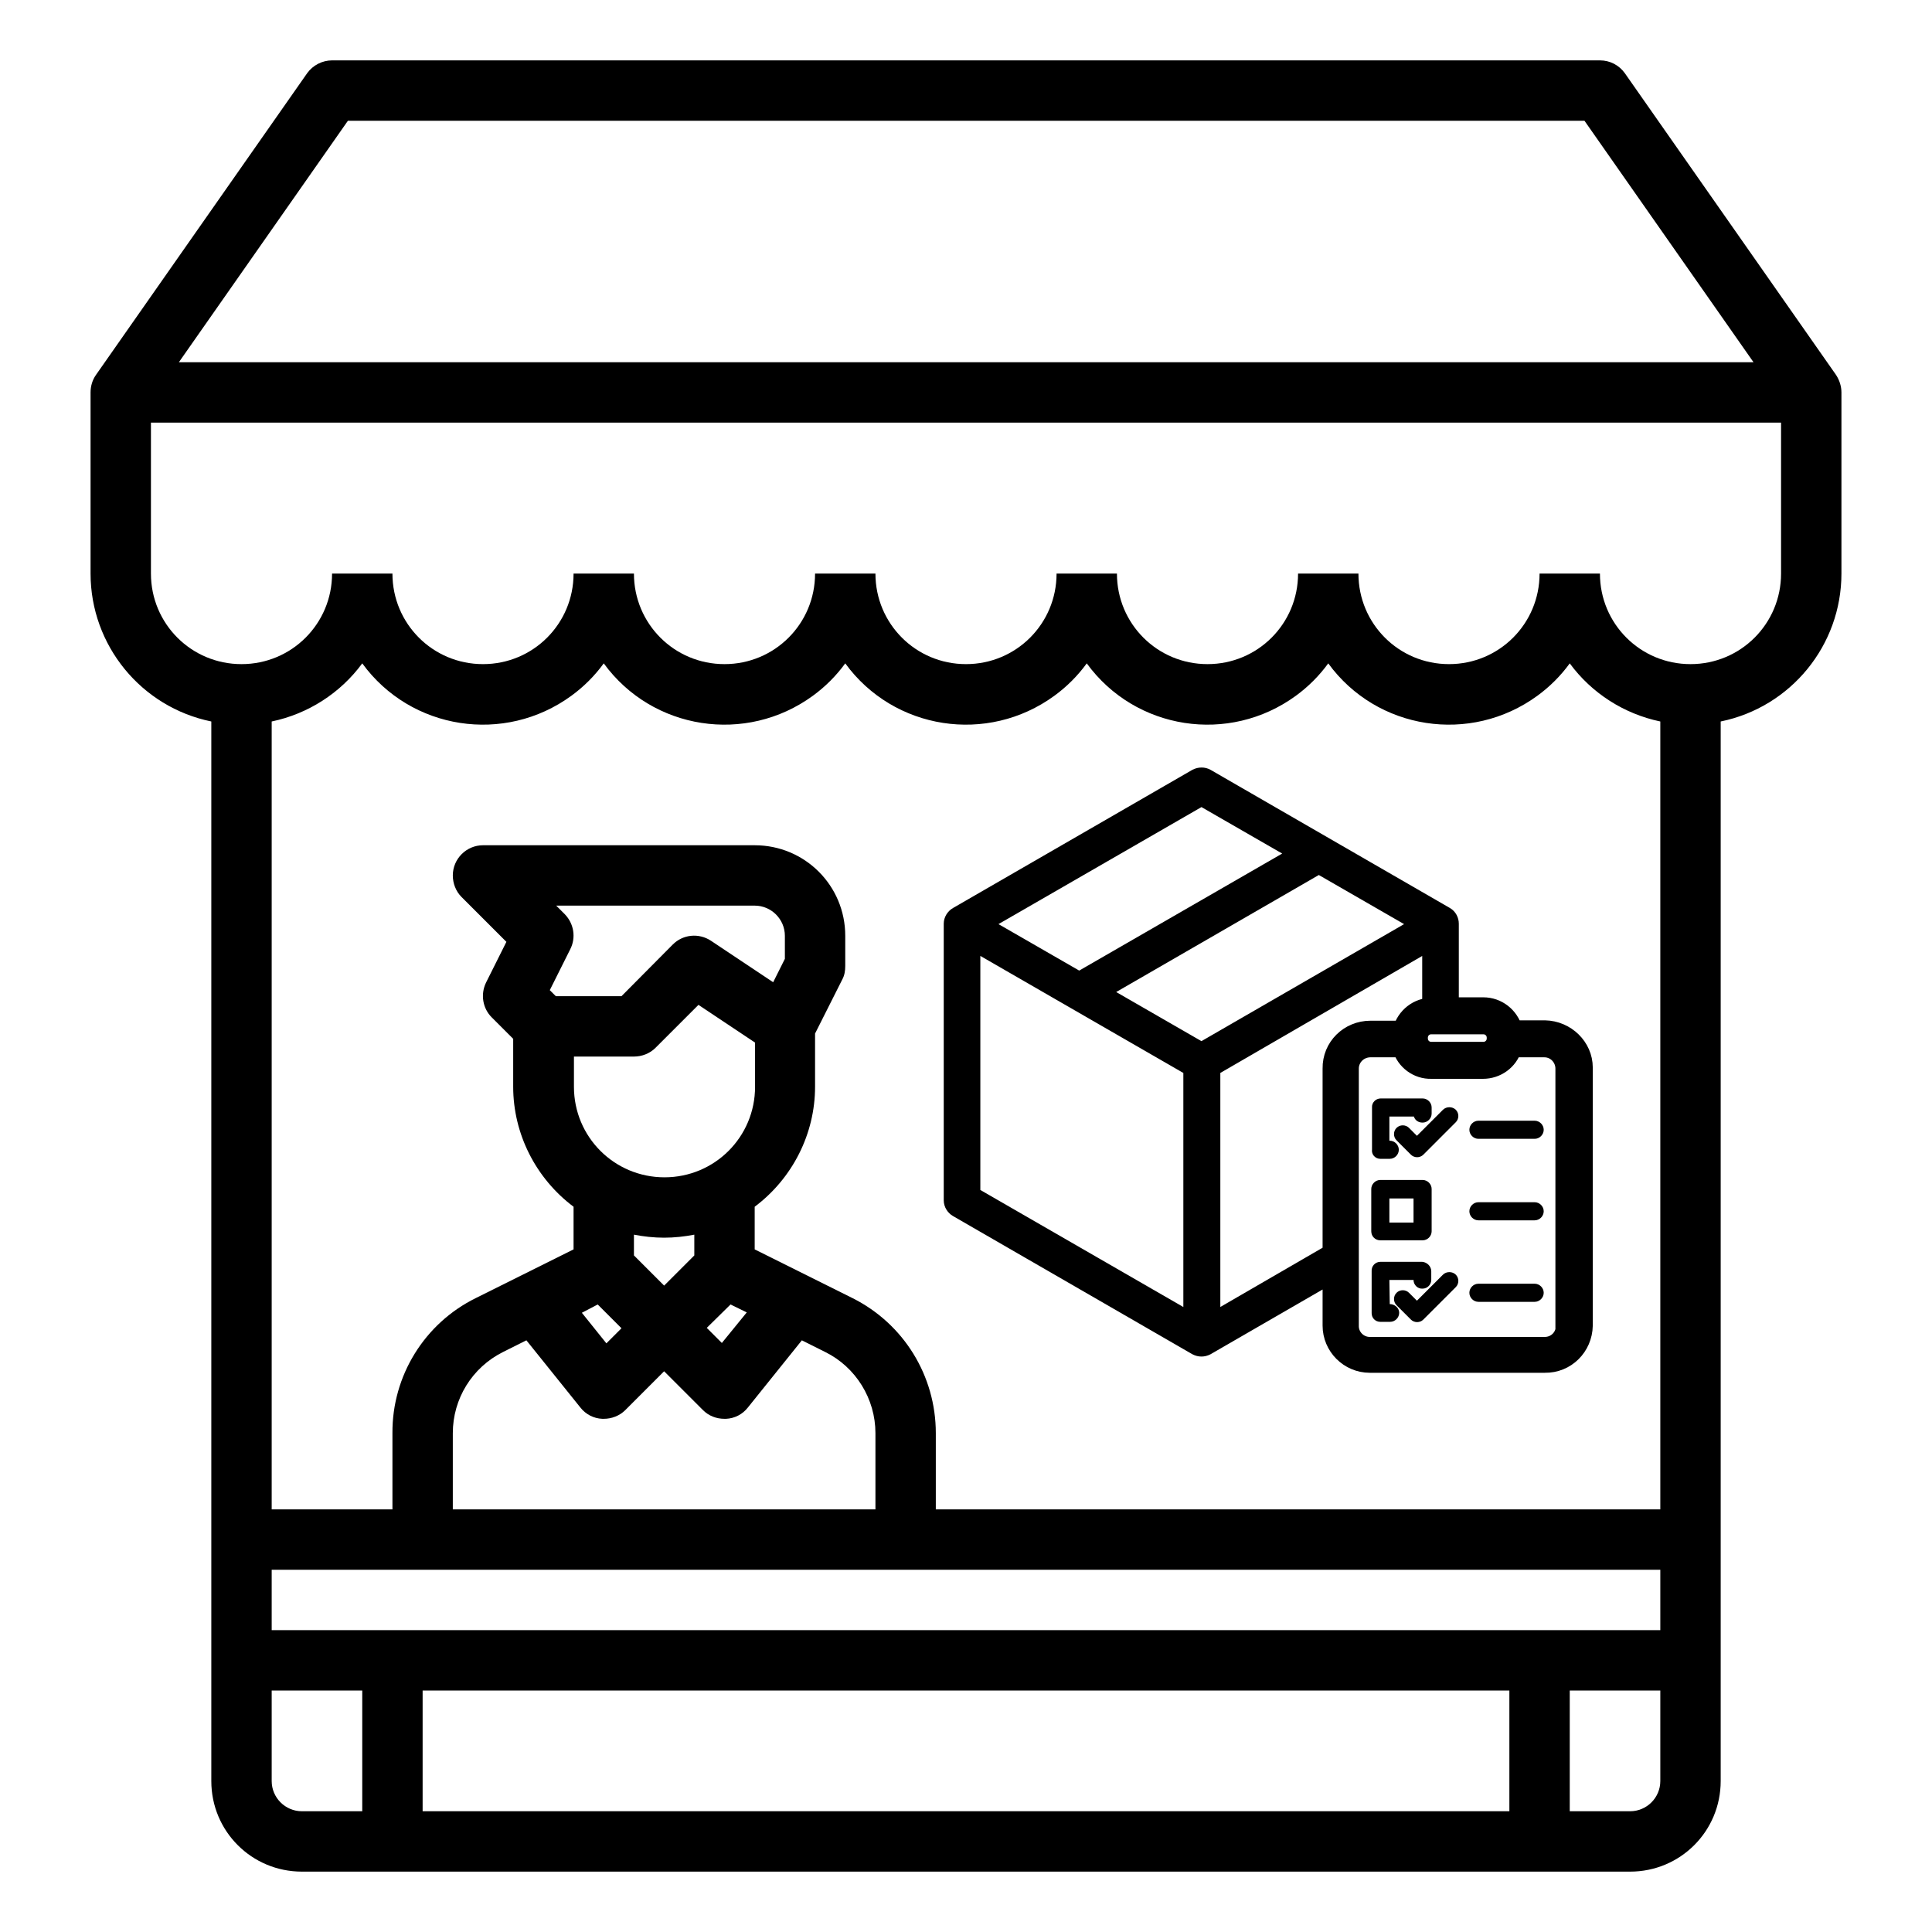 <svg xmlns="http://www.w3.org/2000/svg" viewBox="0 0 512 512"><path d="M486.6 99.4l-56-80c-1.5-2.1-3.9-3.4-6.6-3.4H88c-2.6 0-5.1 1.3-6.6 3.4l-56 80c-.9 1.3-1.4 2.9-1.4 4.6v48c0 19 13.4 35.4 32 39.2V472c0 13.3 10.7 24 24 24h352c13.3 0 24-10.7 24-24V191.2c18.6-3.8 32-20.2 32-39.2v-48c0-1.6-.5-3.2-1.4-4.6zM92.2 32h327.7l44.8 64H47.4l44.8-64zM96 175.8c12.9 17.7 37.7 21.5 55.4 8.6 3.3-2.4 6.2-5.3 8.6-8.6 12.9 17.7 37.7 21.5 55.4 8.6 3.3-2.4 6.2-5.3 8.6-8.6 12.9 17.7 37.7 21.5 55.4 8.6 3.3-2.4 6.2-5.3 8.6-8.6 12.9 17.7 37.7 21.5 55.4 8.6 3.3-2.4 6.2-5.3 8.6-8.6 12.9 17.7 37.7 21.5 55.4 8.6 3.3-2.4 6.2-5.3 8.6-8.6 5.8 7.9 14.4 13.4 24 15.4V400H248v-20.2c0-15.2-8.5-29-22.1-35.8L200 331.1v-11.3c10-7.5 16-19.3 16-31.8v-14.1l7.2-14.3c.6-1.1.8-2.3.8-3.6v-8c0-13.3-10.7-24-24-24h-72c-4.4 0-8 3.6-8 8 0 2.1.8 4.2 2.3 5.7l11.9 11.9-5.4 10.8c-1.5 3.1-.9 6.8 1.5 9.2l5.7 5.7V288c0 12.5 6 24.3 16 31.8v11.3L126.1 344c-13.6 6.7-22.2 20.6-22.1 35.8V400H72V191.2c9.6-2 18.2-7.5 24-15.4zM400 448v32H112v-32h288zM72 432v-16h368v16H72zm77.7-189.7l-2.3-2.3H200c4.4 0 8 3.6 8 8v6.1l-3.1 6.2-16.5-11c-3.2-2.1-7.4-1.7-10.1 1L164.7 264h-17.4l-1.6-1.6 5.4-10.8c1.6-3.1 1-6.8-1.4-9.3zM168 280c2.1 0 4.2-.8 5.7-2.3l11.4-11.4 15 10V288c0 13.3-10.7 24-24 24s-24-10.7-24-24v-8H168zm25.6 65.7l4.3 2.1-6.6 8.1-4-4 6.3-6.2zM176 328c2.7 0 5.4-.3 8-.8v5.5l-8 8-8-8v-5.5c2.6.5 5.3.8 8 .8zm-17.6 17.7l6.3 6.3-4 4-6.5-8.1 4.2-2.2zm-18.9 9.5l14.3 17.8c1.4 1.8 3.5 2.9 5.8 3h.4c2.1 0 4.2-.8 5.7-2.3l10.3-10.3 10.3 10.3c1.5 1.5 3.5 2.3 5.7 2.3h.4c2.3-.1 4.4-1.2 5.8-3l14.3-17.8 6.2 3.1c8.1 4 13.3 12.4 13.3 21.5V400H120v-20.2c0-9.1 5.1-17.4 13.3-21.5l6.2-3.1zM72 472v-24h24v32H80c-4.4 0-8-3.6-8-8zm360 8h-16v-32h24v24c0 4.4-3.6 8-8 8zm16-304c-13.3 0-24-10.7-24-24h-16c0 13.3-10.7 24-24 24s-24-10.7-24-24h-16c0 13.3-10.7 24-24 24s-24-10.7-24-24h-16c0 13.3-10.7 24-24 24s-24-10.7-24-24h-16c0 13.3-10.7 24-24 24s-24-10.7-24-24h-16c0 13.3-10.7 24-24 24s-24-10.7-24-24H88c0 13.3-10.7 24-24 24s-24-10.7-24-24v-40h432v40c0 13.3-10.7 24-24 24z"/><path d="M409.4 272.9H401c-1-3.6-4.2-6.1-7.9-6.1h-9v-22c0-.8-.4-1.6-1.1-2l-63.4-36.6c-.7-.4-1.6-.4-2.4 0l-63.4 36.6c-.7.4-1.2 1.2-1.2 2v73.3c0 .8.5 1.6 1.2 2l63.4 36.6c.4.2.8.3 1.2.3.4 0 .8-.1 1.2-.3l33.4-19.3v13.9c0 5.5 4.5 10 10 10h46.4c5.6.1 10.1-4.4 10.2-10v-68.4c0-5.4-4.6-9.9-10.2-10zm-16.3-1.3c1.9 0 3.4 1.5 3.4 3.4h0v.2c0 1.9-1.5 3.4-3.4 3.4 0 0 0 0 0 0h-13.8c-1.9 0-3.4-1.5-3.4-3.4h0v-.2c0-1.9 1.5-3.4 3.4-3.4 0 0 0 0 0 0h13.8zM318.4 211l26.4 15.2-58.8 33.9-26.4-15.2 58.8-33.9zm-2.3 139.7l-58.8-33.9V249l58.8 33.9v67.8zm2.3-71.9l-27.6-15.9 58.7-33.9 27.6 15.9-58.7 33.9zm34.6 4.4v48.9l-32.1 18.6v-67.8l58.5-33.9v17.9h.1c-3.7 0-6.9 2.5-7.9 6.1h-8.4c-5.7 0-10.3 4.5-10.2 10.2zm61.8 68.3c0 2.9-2.4 5.3-5.4 5.3H363c-2.9 0-5.3-2.3-5.4-5.2v-68.4c0-3 2.4-5.4 5.4-5.5 0 0 0 0 0 0h8.5c1 3.4 4.2 5.8 7.8 5.7H393c3.6 0 6.8-2.3 7.8-5.7h8.5c3 0 5.4 2.5 5.4 5.5v68.3z" stroke="#000" stroke-width="5" stroke-miterlimit="10"/><path d="M365.8 307.1h2.5c1.3 0 2.4-1.1 2.4-2.4 0-1.3-1.1-2.4-2.4-2.4h-.1v-6.4h6.5c.3 1 1.2 1.6 2.3 1.6 1.3 0 2.4-1.1 2.4-2.4v-1.6c0-1.3-1.1-2.4-2.4-2.4h-11.1c-1.3 0-2.4 1.1-2.3 2.4v11.1c-.2 1.4.9 2.5 2.2 2.5zm0 21.6H377c1.3 0 2.4-1.1 2.4-2.4v-11.2c0-1.3-1.1-2.4-2.4-2.4h-11.2c-1.3 0-2.4 1.1-2.4 2.4v11.2c0 1.4 1.1 2.4 2.4 2.4zm2.4-11.1h6.4v6.4h-6.4v-6.4zm.1 28l-.1-6.4h6.4c0 1.3 1.1 2.4 2.4 2.3 1.3 0 2.3-1.1 2.3-2.3v-2.3c0-1.3-1.1-2.4-2.4-2.5h-11.1c-1.3 0-2.4 1.1-2.3 2.5V348c0 1.3 1 2.3 2.3 2.3h2.6c1.3 0 2.4-1.1 2.4-2.4s-1.2-2.3-2.5-2.3z"/><path d="M382.4 294.1l-6.9 6.9-2.1-2.1c-.9-.9-2.4-.9-3.3 0s-.9 2.4 0 3.3l3.8 3.8c.9.9 2.4.9 3.3 0l8.6-8.6c.9-.9.9-2.4 0-3.3s-2.5-.9-3.4 0zm0 43.7l-6.9 6.9-2.1-2.1c-.9-.9-2.4-.9-3.3 0-.9.9-.9 2.4 0 3.3l3.8 3.8c.9.9 2.4.9 3.3 0l8.6-8.6c.9-.9.9-2.4 0-3.3s-2.5-.9-3.4 0zm24.3-40.8h-14.9c-1.3 0-2.4 1.1-2.4 2.4s1.1 2.4 2.4 2.4h14.9c1.3 0 2.4-1.1 2.4-2.4s-1.1-2.4-2.4-2.4zm0 21.6h-14.9c-1.3 0-2.4 1.1-2.4 2.4s1.1 2.4 2.4 2.4h14.9c1.3 0 2.4-1.1 2.4-2.4s-1.1-2.4-2.4-2.4zm0 21.6h-14.9c-1.3 0-2.4 1.1-2.4 2.4s1.1 2.4 2.4 2.4h14.9c1.3 0 2.4-1.1 2.4-2.4s-1.1-2.4-2.4-2.4z"/></svg>